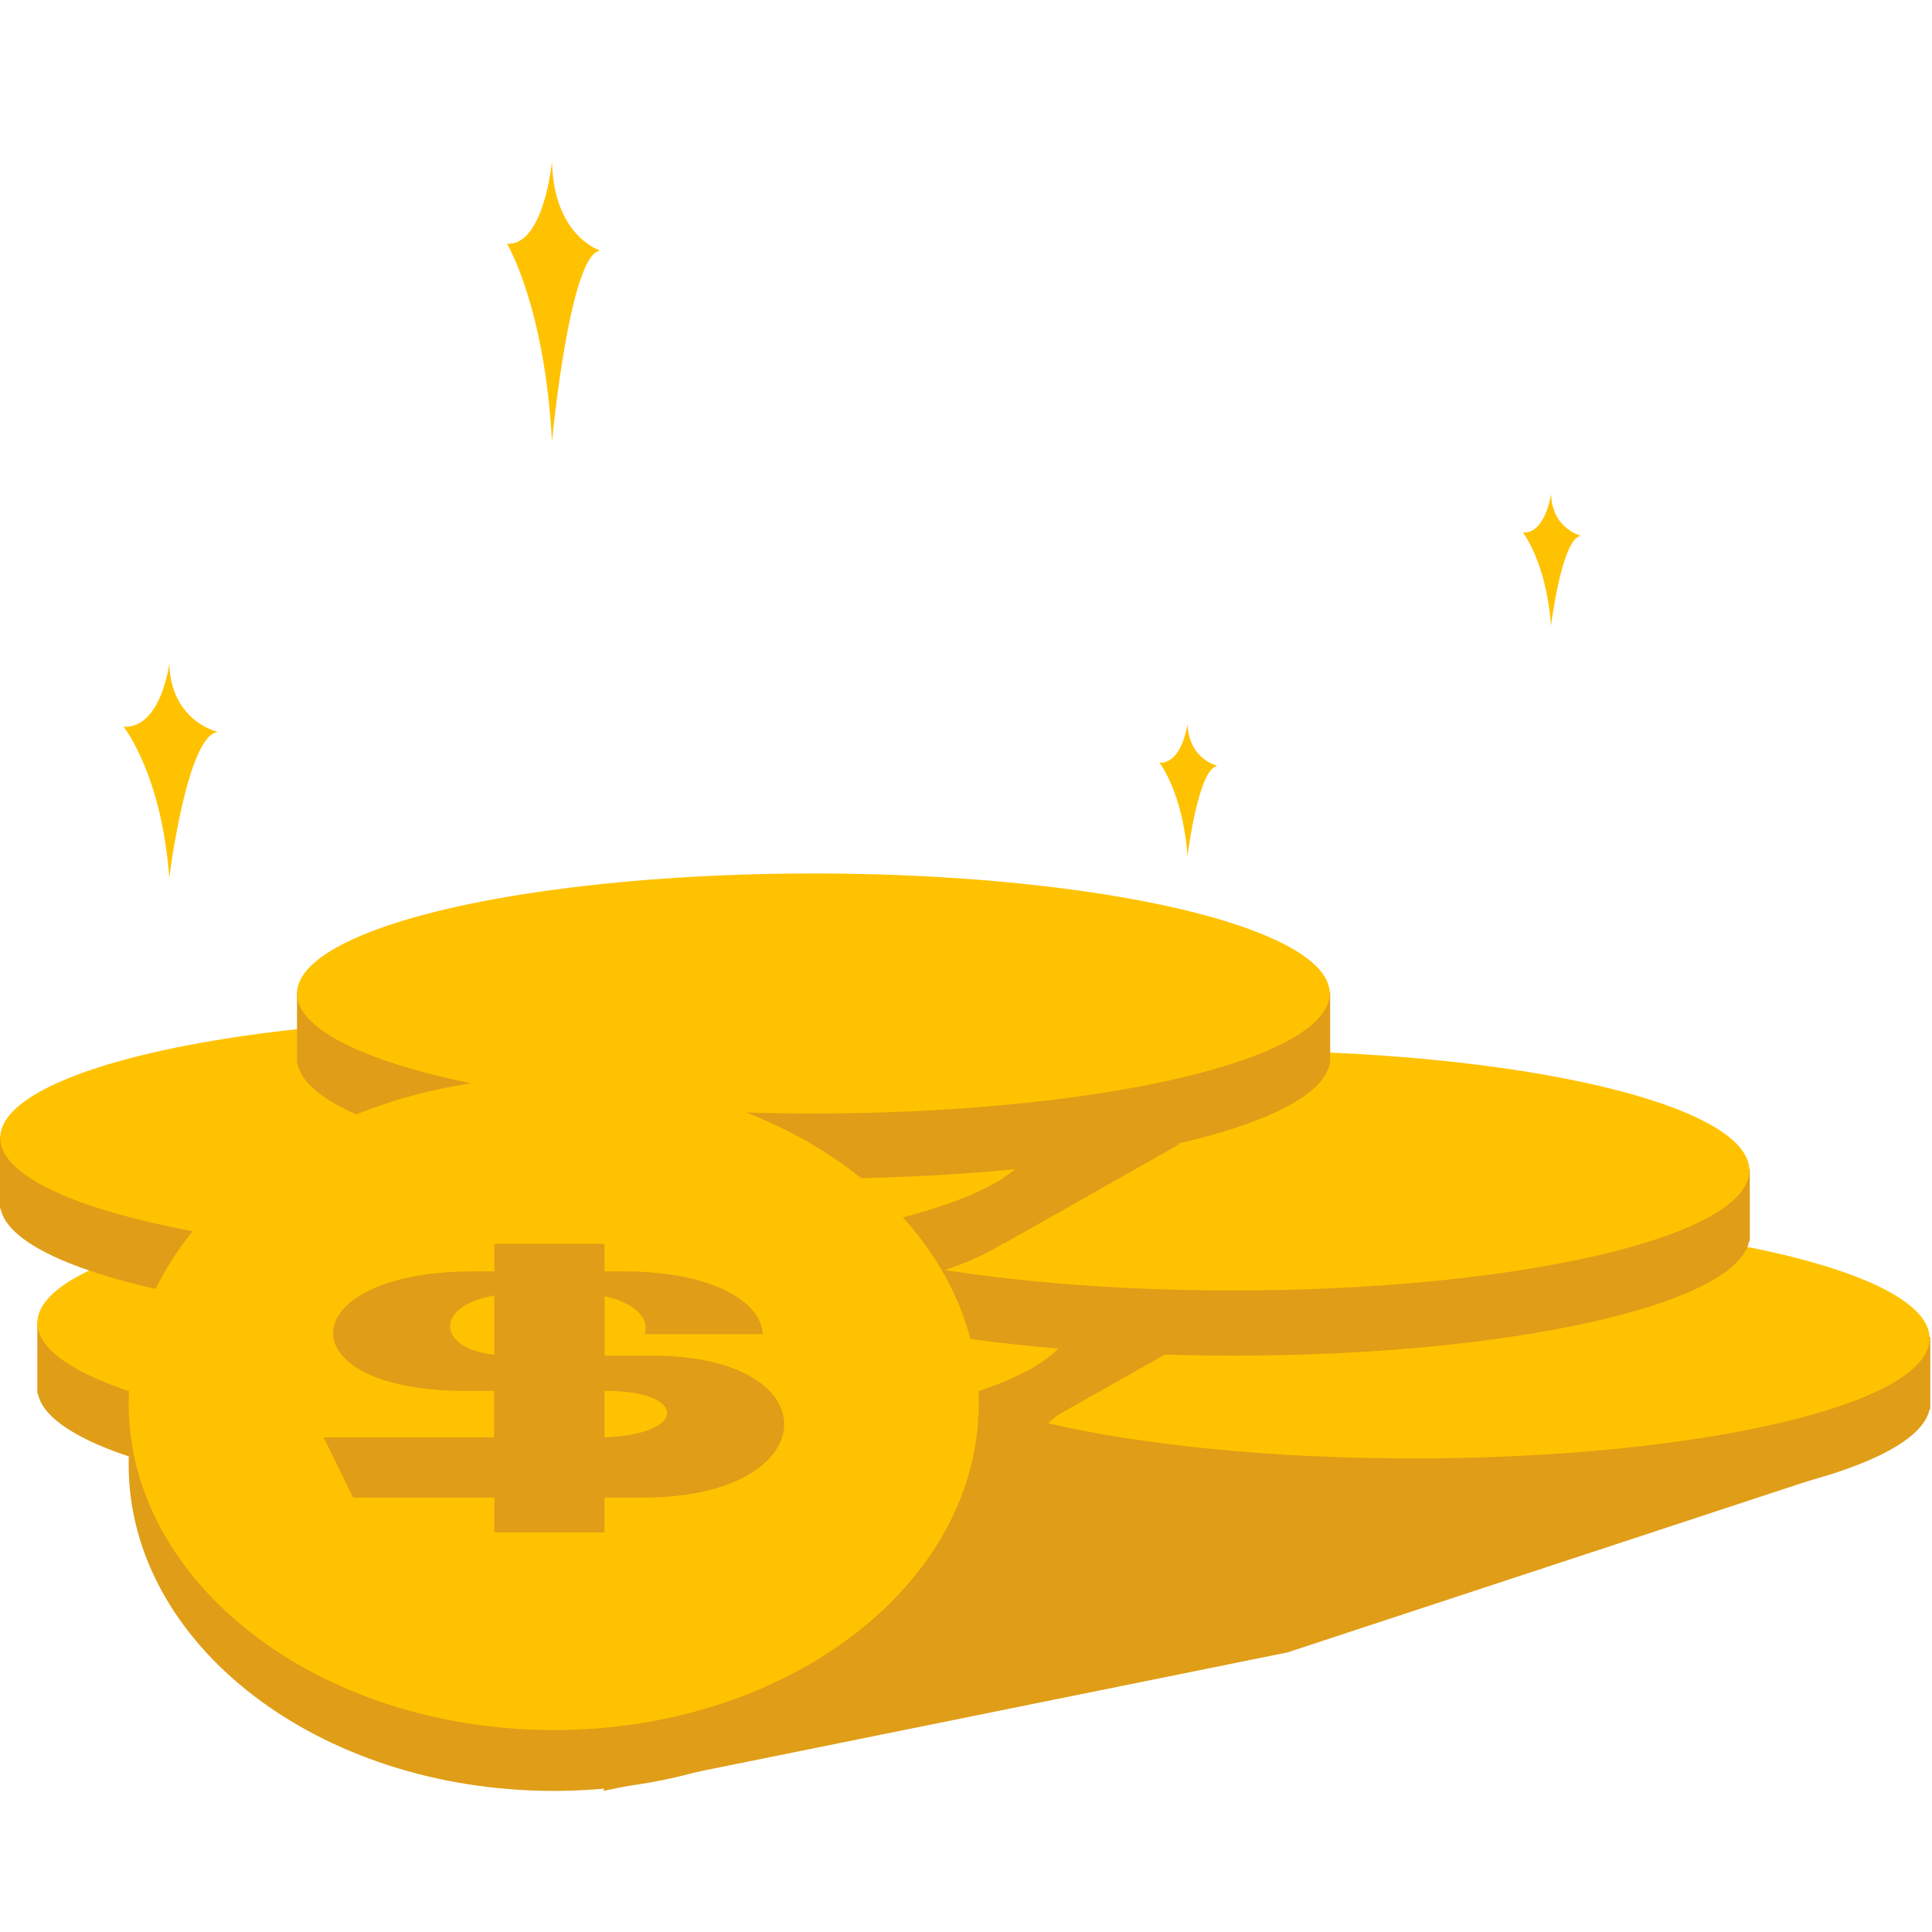 <?xml version="1.0" encoding="UTF-8"?>
<svg width="96px" height="96px" viewBox="0 0 96 96" version="1.1" xmlns="http://www.w3.org/2000/svg" xmlns:xlink="http://www.w3.org/1999/xlink">
    <!-- Generator: Sketch 53 (72520) - https://sketchapp.com -->
    <title>分组 11</title>
    <desc>Created with Sketch.</desc>
    <g id="账户金额" stroke="none" stroke-width="1" fill="none" fill-rule="evenodd">
        <g transform="translate(-64, -995)" id="分组-9-Copy-2">
            <g transform="translate(40, 917)">
                <g id="分组-11" transform="translate(24, 78)">
                    <rect id="矩形" fill="#FFFFFF" x="0" y="0" width="96" height="96"></rect>
                    <g id="jinbi-3" transform="translate(0, 8)" fill-rule="nonzero">
                        <polygon id="路径" fill="#E09D17" points="29.969 80.989 63.971 74.108 90.036 65.527 39.912 59.361"></polygon>
                        <path d="M91.592,58.431 C86.99,56.828 79.138,55.77 70.236,55.77 C61.333,55.77 53.481,56.828 48.88,58.431 L44.578,58.431 L44.578,62.022 L44.611,62.022 C45.243,65.185 56.474,67.707 70.246,67.707 C84.019,67.707 95.238,65.185 95.882,62.022 L95.914,62.022 L95.914,58.431 L91.592,58.431 L91.592,58.431 Z" id="路径" fill="#E09D17"></path>
                        <path d="M44.568,58.506 C44.568,61.799 56.055,64.469 70.225,64.469 C84.395,64.469 95.882,61.799 95.882,58.506 C95.882,55.213 84.395,52.543 70.225,52.543 C56.055,52.543 44.568,55.213 44.568,58.506 L44.568,58.506 Z" id="路径" fill="#FFC200"></path>
                        <path d="M48.88,57.672 C44.278,56.07 36.426,55.012 27.524,55.012 C18.621,55.012 10.769,56.07 6.168,57.672 L1.856,57.672 L1.856,61.263 L1.888,61.263 C2.521,64.426 13.751,66.948 27.524,66.948 C41.296,66.948 52.516,64.426 53.159,61.263 L53.192,61.263 L53.192,57.672 L48.88,57.672 L48.88,57.672 Z" id="路径" fill="#E09D17"></path>
                        <path d="M1.856,57.737 C1.856,59.867 6.746,61.835 14.684,62.9 C22.623,63.966 32.403,63.966 40.341,62.9 C48.28,61.835 53.17,59.867 53.17,57.737 C53.17,54.443 41.683,51.774 27.513,51.774 C13.343,51.774 1.856,54.443 1.856,57.737 Z" id="路径" fill="#FFC200"></path>
                        <path d="M82.624,50.085 C78.023,48.482 70.171,47.425 61.268,47.425 C52.366,47.425 44.514,48.482 39.912,50.085 L35.611,50.085 L35.611,53.676 L35.643,53.676 C36.276,56.839 47.507,59.361 61.279,59.361 C75.052,59.361 86.271,56.839 86.915,53.676 L86.947,53.676 L86.947,50.085 L82.624,50.085 Z" id="路径" fill="#E09D17"></path>
                        <path d="M35.611,50.16 C35.611,53.453 47.098,56.123 61.268,56.123 C75.438,56.123 86.926,53.453 86.926,50.16 C86.926,46.867 75.438,44.197 61.268,44.197 C47.098,44.197 35.611,46.867 35.611,50.16 L35.611,50.16 Z" id="路径" fill="#FFC200"></path>
                        <path d="M47.024,48.472 C42.422,46.869 34.571,45.811 25.668,45.811 C16.765,45.811 8.914,46.869 4.312,48.472 L0,48.472 L0,52.062 L0.032,52.062 C0.665,55.225 11.895,57.747 25.668,57.747 C39.44,57.747 50.66,55.225 51.304,52.062 L51.336,52.062 L51.336,48.472 L47.024,48.472 Z" id="路径" fill="#E09D17"></path>
                        <path d="M0.011,48.536 C0.011,51.829 11.498,54.499 25.668,54.499 C39.838,54.499 51.325,51.829 51.325,48.536 C51.325,46.406 46.435,44.437 38.497,43.372 C30.558,42.307 20.778,42.307 12.839,43.372 C4.901,44.437 0.011,46.406 0.011,48.536 L0.011,48.536 Z" id="路径" fill="#FFC200"></path>
                        <path d="M61.773,41.291 C57.171,39.688 49.319,38.63 40.417,38.63 C31.514,38.63 23.662,39.688 19.061,41.291 L14.759,41.291 L14.759,44.881 L14.792,44.881 C15.424,48.044 26.655,50.566 40.427,50.566 C54.2,50.566 65.419,48.044 66.063,44.881 L66.095,44.881 L66.095,41.291 L61.773,41.291 Z" id="路径" fill="#E09D17"></path>
                        <path d="M14.759,41.366 C14.759,43.496 19.65,45.464 27.588,46.53 C35.526,47.595 45.307,47.595 53.245,46.53 C61.184,45.464 66.074,43.496 66.074,41.366 C66.074,39.235 61.184,37.267 53.245,36.202 C45.307,35.136 35.526,35.136 27.588,36.202 C19.65,37.267 14.759,39.235 14.759,41.366 L14.759,41.366 Z" id="路径" fill="#FFC200"></path>
                        <path d="M6.393,64.768 C6.393,73.727 15.849,80.989 27.513,80.989 C39.177,80.989 48.633,73.727 48.633,64.768 C48.633,55.809 39.177,48.547 27.513,48.547 C15.849,48.547 6.393,55.809 6.393,64.768 Z" id="路径" fill="#E09D17"></path>
                        <path d="M6.393,61.744 C6.393,70.703 15.849,77.965 27.513,77.965 C39.177,77.965 48.633,70.703 48.633,61.744 C48.633,52.785 39.177,45.522 27.513,45.522 C15.849,45.522 6.393,52.785 6.393,61.744 Z" id="路径" fill="#FFC200"></path>
                        <path d="M24.563,68.145 L24.563,66.414 L17.548,66.414 L16.079,63.422 L24.552,63.422 L24.552,61.113 L23.126,61.113 C14.094,61.113 14.502,55.172 23.533,55.172 L24.563,55.172 L24.563,53.804 L30.034,53.804 L30.034,55.172 L30.956,55.172 C35.504,55.172 37.853,56.753 37.896,58.292 L32.029,58.292 C32.286,57.566 31.621,56.753 30.044,56.411 L30.044,59.361 L32.393,59.361 C41.425,59.361 41.017,66.414 31.986,66.414 L30.034,66.414 L30.034,68.145 L24.563,68.145 Z M24.563,56.369 C21.592,56.882 21.667,58.997 24.563,59.318 L24.563,56.369 Z M30.034,61.113 L30.034,63.422 C34.185,63.272 34.142,61.135 30.184,61.113 L30.034,61.113 Z" id="形状" fill="#E09D17"></path>
                        <path d="M49.856,53.804 L58.64,48.835 L51.325,49.391 L49.856,53.804 Z M51.883,62.695 L60.668,57.737 L53.352,58.292 L51.883,62.695 Z" id="形状" fill="#E09D17"></path>
                        <path d="M8.409,24.984 C8.409,24.984 8.013,28.19 6.146,28.115 C6.146,28.115 8.045,30.498 8.409,35.627 C8.409,35.627 9.3,28.446 10.844,28.371 C10.855,28.382 8.506,27.88 8.409,24.984 Z M77.068,16.531 C77.068,16.531 76.821,18.508 75.674,18.465 C75.674,18.465 76.843,19.94 77.068,23.103 C77.068,23.103 77.615,18.668 78.57,18.626 C78.581,18.626 77.122,18.305 77.068,16.531 Z M27.427,0.011 C27.427,0.011 27.041,4.21 25.196,4.114 C25.196,4.114 27.073,7.234 27.427,13.945 C27.427,13.945 28.307,4.552 29.83,4.456 C29.84,4.445 27.513,3.783 27.427,0.011 Z M59.005,27.965 C59.005,27.965 58.758,29.942 57.611,29.899 C57.611,29.899 58.78,31.374 59.005,34.537 C59.005,34.537 59.552,30.103 60.507,30.06 C60.518,30.06 59.069,29.75 59.005,27.965 Z" id="形状" fill="#FFC200"></path>
                    </g>
                </g>
            </g>
        </g>
    </g>
</svg>